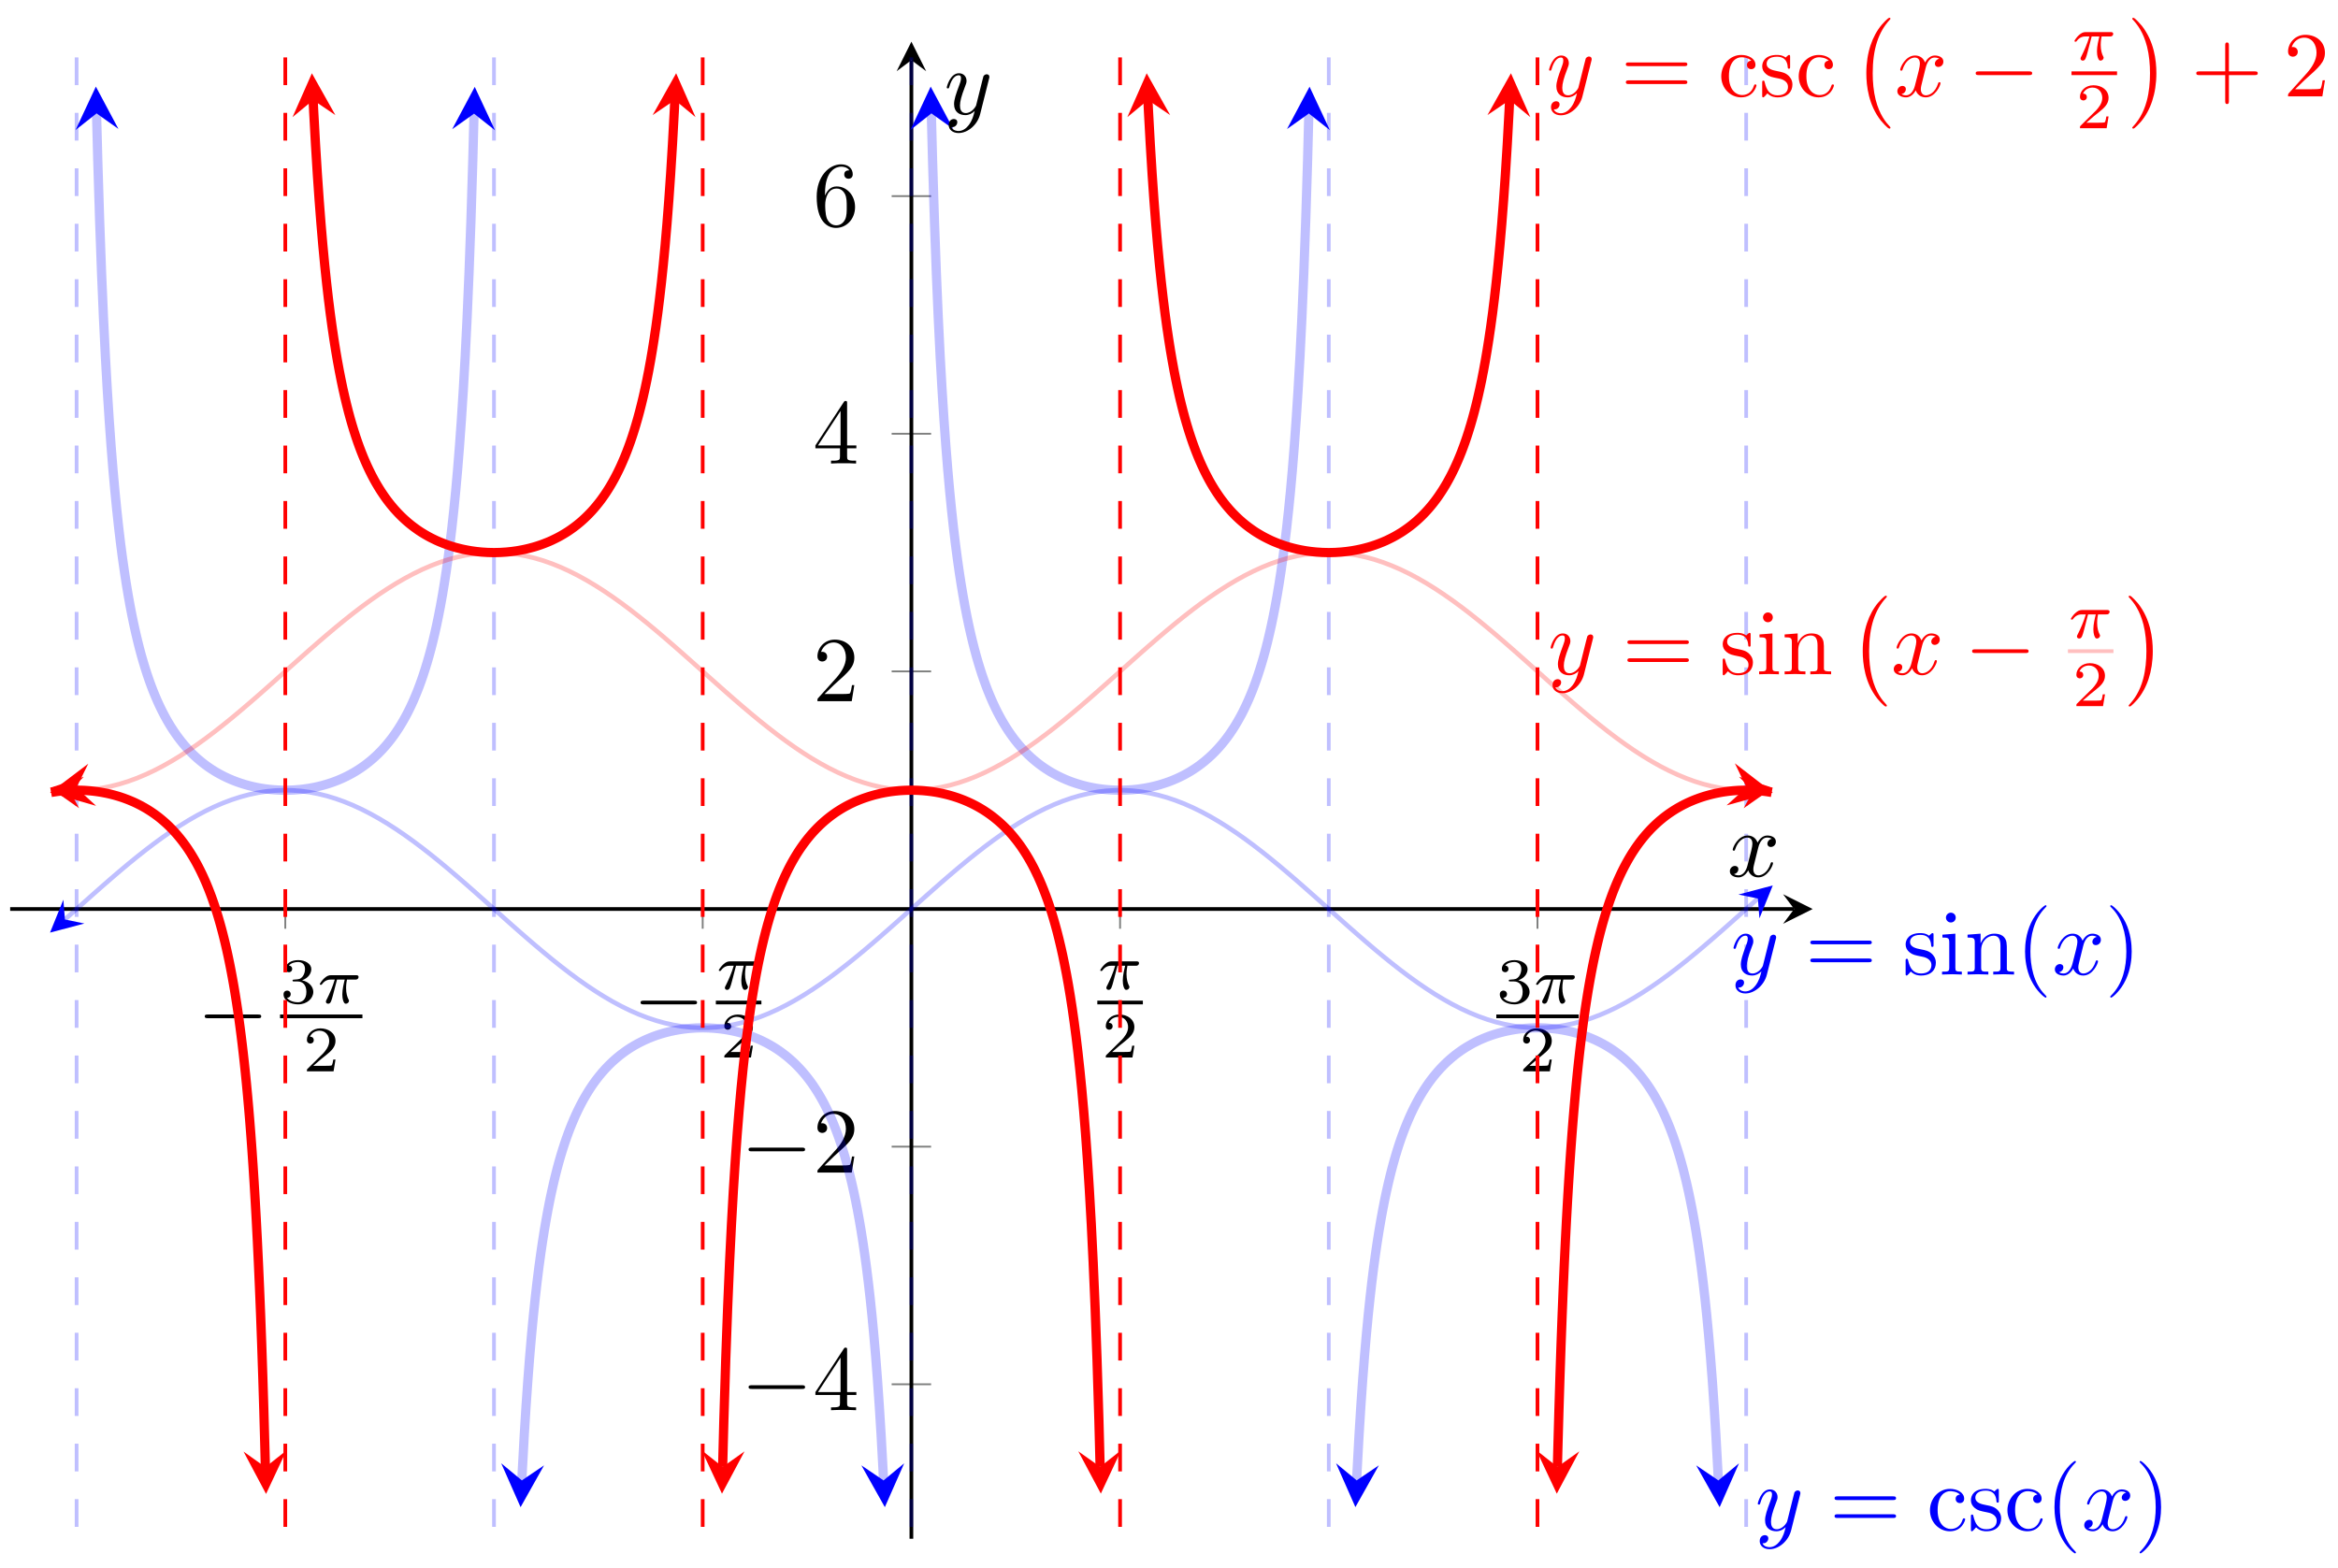 <svg xmlns="http://www.w3.org/2000/svg" xmlns:xlink="http://www.w3.org/1999/xlink" xmlns:inkscape="http://www.inkscape.org/namespaces/inkscape" version="1.1" width="252" height="169" viewBox="0 0 252 169">
<defs>
<path id="font_1_1" d="M.659 .23C.676 .23 .694 .23 .694 .25 .694 .27 .676 .27 .659 .27H.118C.101 .27 .083 .27 .083 .25 .083 .23 .101 .23 .118 .23H.659Z"/>
<path id="font_2_2" d="M.273 .334C.351 .334 .407 .28 .407 .173 .407 .049 .335 .012 .277 .012 .237 .012 .149 .023 .107 .082 .154 .084 .165 .117 .165 .138 .165 .17 .141 .193 .11 .193 .082 .193 .054 .176 .054 .135 .054 .041 .158-.02 .279-.02 .418-.02 .514 .073 .514 .173 .514 .251 .45 .329 .34 .352 .445 .39 .483 .465 .483 .526 .483 .605 .392 .664 .281 .664 .17 .664 .085 .61 .085 .53 .085 .496 .107 .477 .137 .477 .168 .477 .188 .5 .188 .528 .188 .557 .168 .578 .137 .58 .172 .624 .241 .635 .278 .635 .323 .635 .386 .613 .386 .526 .386 .484 .372 .438 .346 .407 .313 .369 .285 .367 .235 .364 .21 .362 .208 .362 .203 .361 .201 .361 .193 .359 .193 .348 .193 .334 .202 .334 .219 .334H.273Z"/>
<path id="font_3_1" d="M.311 .363H.43C.415 .303 .393 .212 .393 .133 .393 .093 .398 .066 .404 .044 .42-.006 .433-.01 .449-.01 .472-.01 .496 .011 .496 .035 .496 .043 .494 .047 .488 .057 .469 .094 .451 .151 .451 .233 .451 .252 .451 .292 .465 .363H.59C.608 .363 .616 .363 .627 .371 .641 .381 .644 .397 .644 .402 .644 .431 .618 .431 .601 .431H.224C.183 .431 .155 .422 .11 .38 .084 .357 .045 .303 .045 .294 .045 .282 .058 .282 .062 .282 .073 .282 .074 .284 .08 .293 .131 .363 .193 .363 .215 .363H.276C.245 .253 .191 .135 .161 .075 .155 .062 .145 .041 .142 .037 .141 .033 .139 .029 .139 .022 .139 .006 .151-.01 .174-.01 .214-.01 .225 .035 .249 .125L.311 .363Z"/>
<path id="font_2_1" d="M.505 .182H.471C.468 .16 .458 .101 .445 .091 .437 .085 .36 .085 .346 .085H.162C.267 .178 .302 .206 .362 .253 .436 .312 .505 .374 .505 .469 .505 .59 .399 .664 .271 .664 .147 .664 .063 .577 .063 .485 .063 .434 .106 .429 .116 .429 .14 .429 .169 .446 .169 .482 .169 .5 .162 .535 .11 .535 .141 .606 .209 .628 .256 .628 .356 .628 .408 .55 .408 .469 .408 .382 .346 .313 .314 .277L.073 .039C.063 .03 .063 .028 .063 0H.475L.505 .182Z"/>
<path id="font_4_5" d="M.294 .165V.078C.294 .042 .292 .031 .218 .031H.197V0C.238 .003 .29 .003 .332 .003 .374 .003 .427 .003 .468 0V.031H.447C.373 .031 .371 .042 .371 .078V.165H.471V.196H.371V.651C.371 .671 .371 .677 .355 .677 .346 .677 .343 .677 .335 .665L.028 .196V.165H.294M.3 .196H.056L.3 .569V.196Z"/>
<path id="font_4_4" d="M.127 .077 .233 .18C.389 .318 .449 .372 .449 .472 .449 .586 .359 .666 .237 .666 .124 .666 .05 .574 .05 .485 .05 .429 .1 .429 .103 .429 .12 .429 .155 .441 .155 .482 .155 .508 .137 .534 .102 .534 .094 .534 .092 .534 .089 .533 .112 .598 .166 .635 .224 .635 .315 .635 .358 .554 .358 .472 .358 .392 .308 .313 .253 .251L.061 .037C.05 .026 .05 .024 .05 0H.421L.449 .174H.424C.419 .144 .412 .1 .402 .085 .395 .077 .329 .077 .307 .077H.127Z"/>
<path id="font_4_6" d="M.132 .328V.352C.132 .605 .256 .641 .307 .641 .331 .641 .373 .635 .395 .601 .38 .601 .34 .601 .34 .556 .34 .525 .364 .51 .386 .51 .402 .51 .432 .519 .432 .558 .432 .618 .388 .666 .305 .666 .177 .666 .042 .537 .042 .316 .042 .049 .158-.022 .251-.022 .362-.022 .457 .072 .457 .204 .457 .331 .368 .427 .257 .427 .189 .427 .152 .376 .132 .328M.251 .006C.188 .006 .158 .066 .152 .081 .134 .128 .134 .208 .134 .226 .134 .304 .166 .404 .256 .404 .272 .404 .318 .404 .349 .342 .367 .305 .367 .254 .367 .205 .367 .157 .367 .107 .35 .071 .32 .011 .274 .006 .251 .006Z"/>
<path id="font_5_2" d="M.486 .381C.49 .395 .49 .397 .49 .404 .49 .422 .476 .431 .461 .431 .451 .431 .435 .425 .426 .41 .424 .405 .416 .374 .412 .356 .405 .33 .398 .303 .392 .276L.347 .096C.343 .081 .3 .011 .234 .011 .183 .011 .172 .055 .172 .092 .172 .138 .189 .2 .223 .288 .239 .329 .243 .34 .243 .36 .243 .405 .211 .442 .161 .442 .066 .442 .029 .297 .029 .288 .029 .278 .039 .278 .041 .278 .051 .278 .052 .28 .057 .296 .084 .39 .124 .42 .158 .42 .166 .42 .183 .42 .183 .388 .183 .363 .173 .337 .166 .318 .126 .212 .108 .155 .108 .108 .108 .019 .171-.011 .23-.011 .269-.011 .303 .006 .331 .034 .318-.018 .306-.067 .266-.12 .24-.154 .202-.183 .156-.183 .142-.183 .097-.18 .08-.141 .096-.141 .109-.141 .123-.129 .133-.12 .143-.107 .143-.088 .143-.057 .116-.053 .106-.053 .083-.053 .05-.069 .05-.118 .05-.168 .094-.205 .156-.205 .259-.205 .362-.114 .39-.001L.486 .381Z"/>
<path id="font_4_7" d="M.687 .327C.702 .327 .721 .327 .721 .347 .721 .367 .702 .367 .688 .367H.089C.075 .367 .056 .367 .056 .347 .056 .327 .075 .327 .09 .327H.687M.688 .133C.702 .133 .721 .133 .721 .153 .721 .173 .702 .173 .687 .173H.09C.075 .173 .056 .173 .056 .153 .056 .133 .075 .133 .089 .133H.688Z"/>
<path id="font_4_11" d="M.208 .194C.23 .19 .312 .174 .312 .102 .312 .051 .277 .011 .199 .011 .115 .011 .079 .068 .06 .153 .057 .166 .056 .17 .046 .17 .033 .17 .033 .163 .033 .145V.013C.033-.004 .033-.011 .044-.011 .049-.011 .05-.01 .069 .009 .071 .011 .071 .013 .089 .032 .133-.01 .178-.011 .199-.011 .314-.011 .36 .056 .36 .128 .36 .181 .33 .211 .318 .223 .285 .255 .246 .263 .204 .271 .148 .282 .081 .295 .081 .353 .081 .388 .107 .429 .193 .429 .303 .429 .308 .339 .31 .308 .311 .299 .32 .299 .322 .299 .335 .299 .335 .304 .335 .323V.424C.335 .441 .335 .448 .324 .448 .319 .448 .317 .448 .304 .436 .301 .432 .291 .423 .287 .42 .249 .448 .208 .448 .193 .448 .071 .448 .033 .381 .033 .325 .033 .29 .049 .262 .076 .24 .108 .214 .136 .208 .208 .194Z"/>
<path id="font_4_9" d="M.177 .442 .037 .431V.4C.102 .4 .111 .394 .111 .345V.076C.111 .031 .1 .031 .033 .031V0C.065 .001 .119 .003 .143 .003 .178 .003 .213 .001 .247 0V.031C.181 .031 .177 .036 .177 .075V.442M.181 .616C.181 .648 .156 .669 .128 .669 .097 .669 .075 .642 .075 .616 .075 .589 .097 .563 .128 .563 .156 .563 .181 .584 .181 .616Z"/>
<path id="font_4_10" d="M.11 .344V.076C.11 .031 .099 .031 .032 .031V0C.067 .001 .118 .003 .145 .003 .171 .003 .223 .001 .257 0V.031C.19 .031 .179 .031 .179 .076V.26C.179 .364 .25 .42 .314 .42 .377 .42 .388 .366 .388 .309V.076C.388 .031 .377 .031 .31 .031V0C.345 .001 .396 .003 .423 .003 .449 .003 .501 .001 .535 0V.031C.483 .031 .458 .031 .457 .061V.252C.457 .338 .457 .369 .426 .405 .412 .422 .379 .442 .321 .442 .248 .442 .201 .399 .173 .337V.442L.032 .431V.4C.102 .4 .11 .393 .11 .344Z"/>
<path id="font_4_1" d="M.331-.24C.331-.237 .331-.235 .314-.218 .189-.092 .157 .097 .157 .25 .157 .424 .195 .598 .318 .723 .331 .735 .331 .737 .331 .74 .331 .747 .327 .75 .321 .75 .311 .75 .221 .682 .162 .555 .111 .445 .099 .334 .099 .25 .099 .172 .11 .051 .165-.062 .225-.185 .311-.25 .321-.25 .327-.25 .331-.247 .331-.24Z"/>
<path id="font_5_1" d="M.334 .302C.34 .328 .363 .42 .433 .42 .438 .42 .462 .42 .483 .407 .455 .402 .435 .377 .435 .353 .435 .337 .446 .318 .473 .318 .495 .318 .527 .336 .527 .376 .527 .428 .468 .442 .434 .442 .376 .442 .341 .389 .329 .366 .304 .432 .25 .442 .221 .442 .117 .442 .06 .313 .06 .288 .06 .278 .07 .278 .072 .278 .08 .278 .083 .28 .085 .289 .119 .395 .185 .42 .219 .42 .238 .42 .273 .411 .273 .353 .273 .322 .256 .255 .219 .115 .203 .053 .168 .011 .124 .011 .118 .011 .095 .011 .074 .024 .099 .029 .121 .05 .121 .078 .121 .105 .099 .113 .084 .113 .054 .113 .029 .087 .029 .055 .029 .009 .079-.011 .123-.011 .189-.011 .225 .059 .228 .065 .24 .028 .276-.011 .336-.011 .439-.011 .496 .118 .496 .143 .496 .153 .487 .153 .484 .153 .475 .153 .473 .149 .471 .142 .438 .035 .37 .011 .338 .011 .299 .011 .283 .043 .283 .077 .283 .099 .289 .121 .3 .165L.334 .302Z"/>
<path id="font_4_2" d="M.289 .25C.289 .328 .278 .449 .223 .562 .163 .685 .077 .75 .067 .75 .061 .75 .057 .746 .057 .74 .057 .737 .057 .735 .076 .717 .174 .618 .231 .459 .231 .25 .231 .079 .194-.097 .07-.223 .057-.235 .057-.237 .057-.24 .057-.246 .061-.25 .067-.25 .077-.25 .167-.182 .226-.055 .277 .055 .289 .166 .289 .25Z"/>
<path id="font_4_8" d="M.117 .218C.117 .381 .199 .423 .252 .423 .261 .423 .324 .422 .359 .386 .318 .383 .312 .353 .312 .34 .312 .314 .33 .294 .358 .294 .384 .294 .404 .311 .404 .341 .404 .409 .328 .448 .251 .448 .126 .448 .034 .34 .034 .216 .034 .088 .133-.011 .249-.011 .383-.011 .415 .109 .415 .119 .415 .129 .405 .129 .402 .129 .393 .129 .391 .125 .389 .119 .36 .026 .295 .014 .258 .014 .205 .014 .117 .057 .117 .218Z"/>
<path id="font_6_1" d="M.413-1.149C.413-1.145 .411-1.143 .409-1.14 .363-1.091 .295-1.01 .253-.847 .23-.756 .221-.653 .221-.56 .221-.297 .284-.113 .404 .017 .413 .026 .413 .028 .413 .03 .413 .04 .405 .04 .401 .04 .386 .04 .332-.02 .319-.035 .217-.156 .152-.336 .152-.559 .152-.701 .177-.902 .308-1.071 .318-1.083 .383-1.159 .401-1.159 .405-1.159 .413-1.159 .413-1.149Z"/>
<path id="font_6_2" d="M.305-.56C.305-.418 .28-.217 .149-.048 .139-.036 .074 .04 .056 .04 .051 .04 .044 .038 .044 .03 .044 .026 .046 .023 .05 .02 .098-.032 .163-.113 .204-.272 .227-.363 .236-.466 .236-.559 .236-.66 .227-.762 .201-.86 .163-1 .104-1.08 .053-1.136 .044-1.145 .044-1.147 .044-1.149 .044-1.157 .051-1.159 .056-1.159 .071-1.159 .126-1.098 .138-1.084 .24-.963 .305-.783 .305-.56Z"/>
<path id="font_4_3" d="M.409 .23H.688C.702 .23 .721 .23 .721 .25 .721 .27 .702 .27 .688 .27H.409V.55C.409 .564 .409 .583 .389 .583 .369 .583 .369 .564 .369 .55V.27H.089C.075 .27 .056 .27 .056 .25 .056 .23 .075 .23 .089 .23H.369V-.05C.369-.064 .369-.083 .389-.083 .409-.083 .409-.064 .409-.05V.23Z"/>
</defs>
<path transform="matrix(1,0,0,-1,1.096,165.887)" stroke-width=".199" stroke-linecap="butt" stroke-miterlimit="10" stroke-linejoin="miter" fill="none" stroke="#7f807f" d="M29.654 65.763V70.015M74.643 65.763V70.015M119.631 65.763V70.015M164.62 65.763V70.015"/>
<path transform="matrix(1,0,0,-1,1.096,165.887)" stroke-width=".199" stroke-linecap="butt" stroke-miterlimit="10" stroke-linejoin="miter" fill="none" stroke="#7f807f" d="M95.011 16.652H99.263M95.011 42.27H99.263M95.011 93.507H99.263M95.011 119.125H99.263M95.011 144.744H99.263"/>
<path transform="matrix(1,0,0,-1,1.096,165.887)" stroke-width=".399" stroke-linecap="butt" stroke-miterlimit="10" stroke-linejoin="miter" fill="none" stroke="#000000" d="M0 67.889H192.281"/>
<path transform="matrix(1,0,0,-1,193.384,97.998)" d="M1.993 0-1.196 1.594 0 0-1.196-1.594"/>
<path transform="matrix(1,0,0,-1,1.096,165.887)" stroke-width=".399" stroke-linecap="butt" stroke-miterlimit="10" stroke-linejoin="miter" fill="none" stroke="#000000" d="M97.137 0V159.403"/>
<path transform="matrix(0,-1,-1,-0,98.236,6.484)" d="M1.993 0-1.196 1.594 0 0-1.196-1.594"/>
<use data-text="&#x2212;" xlink:href="#font_1_1" transform="matrix(9.963,0,0,-9.963,21.241,112.061)"/>
<use data-text="3" xlink:href="#font_2_2" transform="matrix(6.974,0,0,-6.974,30.185,108.138)"/>
<use data-text="&#x03c0;" xlink:href="#font_3_1" transform="matrix(6.974,0,0,-6.974,34.157,108.138)"/>
<path transform="matrix(1,0,0,-1,-62.056,-35.929)" stroke-width=".399" stroke-linecap="butt" stroke-miterlimit="10" stroke-linejoin="miter" fill="none" stroke="#000000" d="M92.239-145.499H101.12"/>
<use data-text="2" xlink:href="#font_2_1" transform="matrix(6.974,0,0,-6.974,32.64,115.496)"/>
<use data-text="&#x2212;" xlink:href="#font_1_1" transform="matrix(9.963,0,0,-9.963,68.217,110.569)"/>
<use data-text="&#x03c0;" xlink:href="#font_3_1" transform="matrix(6.974,0,0,-6.974,77.161,106.646)"/>
<path transform="matrix(1,0,0,-1,-15.081,-37.421)" stroke-width=".399" stroke-linecap="butt" stroke-miterlimit="10" stroke-linejoin="miter" fill="none" stroke="#000000" d="M92.239-145.499H97.148"/>
<use data-text="2" xlink:href="#font_2_1" transform="matrix(6.974,0,0,-6.974,77.63,114.004)"/>
<use data-text="&#x03c0;" xlink:href="#font_3_1" transform="matrix(6.974,0,0,-6.974,118.277,106.646)"/>
<path transform="matrix(1,0,0,-1,33.783,-37.421)" stroke-width=".399" stroke-linecap="butt" stroke-miterlimit="10" stroke-linejoin="miter" fill="none" stroke="#000000" d="M84.491-145.499H89.4"/>
<use data-text="2" xlink:href="#font_2_1" transform="matrix(6.974,0,0,-6.974,118.746,114.004)"/>
<use data-text="3" xlink:href="#font_2_2" transform="matrix(6.974,0,0,-6.974,161.281,108.138)"/>
<use data-text="&#x03c0;" xlink:href="#font_3_1" transform="matrix(6.974,0,0,-6.974,165.252,108.138)"/>
<path transform="matrix(1,0,0,-1,76.788,-35.929)" stroke-width=".399" stroke-linecap="butt" stroke-miterlimit="10" stroke-linejoin="miter" fill="none" stroke="#000000" d="M84.491-145.499H93.371"/>
<use data-text="2" xlink:href="#font_2_1" transform="matrix(6.974,0,0,-6.974,163.735,115.496)"/>
<use data-text="&#x2212;" xlink:href="#font_1_1" transform="matrix(9.963,0,0,-9.963,79.86,152.03)"/>
<use data-text="4" xlink:href="#font_4_5" transform="matrix(9.963,0,0,-9.963,87.609,152.03)"/>
<use data-text="&#x2212;" xlink:href="#font_1_1" transform="matrix(9.963,0,0,-9.963,79.86,126.412)"/>
<use data-text="2" xlink:href="#font_4_4" transform="matrix(9.963,0,0,-9.963,87.609,126.412)"/>
<use data-text="2" xlink:href="#font_4_4" transform="matrix(9.963,0,0,-9.963,87.609,75.59)"/>
<use data-text="4" xlink:href="#font_4_5" transform="matrix(9.963,0,0,-9.963,87.609,49.972)"/>
<use data-text="6" xlink:href="#font_4_6" transform="matrix(9.963,0,0,-9.963,87.609,24.353)"/>
<path transform="matrix(1,0,0,-1,1.096,165.887)" stroke-width=".498" stroke-linecap="butt" stroke-miterlimit="10" stroke-linejoin="miter" fill="none" stroke="#0000ff" stroke-opacity=".25" d="M5.903 66.761 5.229 66.167 6.162 66.997 7.095 67.831 8.028 68.665 8.961 69.495 9.894 70.319 10.828 71.133 11.761 71.933 12.694 72.716 13.627 73.478 14.56 74.216 15.493 74.928 16.426 75.61 17.359 76.259 18.292 76.872 19.225 77.448 20.158 77.983 21.091 78.475 22.024 78.922 22.957 79.322 23.89 79.674 24.823 79.975 25.757 80.226 26.69 80.424 27.623 80.569 28.556 80.66 29.489 80.697 30.422 80.679 31.355 80.607 32.288 80.481 33.221 80.302 34.154 80.071 35.087 79.786 36.02 79.452 36.953 79.069 37.886 78.639 38.819 78.162 39.752 77.642 40.686 77.081 41.619 76.481 42.552 75.844 43.485 75.174 44.418 74.472 45.351 73.743 46.284 72.989 47.217 72.213 48.15 71.419 49.083 70.61 50.016 69.789 50.949 68.96 51.882 68.127 52.815 67.293 53.748 66.461 54.682 65.635 55.615 64.819 56.548 64.016 57.481 63.229 58.414 62.462 59.347 61.718 60.28 61 61.213 60.312 62.146 59.655 63.079 59.034 64.012 58.45 64.945 57.906 65.878 57.405 66.811 56.948 67.744 56.538 68.677 56.175 69.611 55.863 70.544 55.601 71.477 55.392 72.41 55.235 73.343 55.133 74.276 55.084 75.209 55.09 76.142 55.15 77.075 55.264 78.008 55.432 78.941 55.653 79.874 55.925 80.807 56.249 81.74 56.621 82.673 57.042 83.606 57.508 84.54 58.019 85.473 58.572 86.406 59.163 87.339 59.793 88.272 60.456 89.205 61.151 90.138 61.875 91.071 62.624 92.004 63.395 92.937 64.186 93.87 64.992 94.803 65.811 95.736 66.638 96.669 67.471 97.602 68.305 98.536 69.137 99.469 69.965 100.402 70.784 101.335 71.59 102.268 72.38 103.201 73.152 104.134 73.901 105.067 74.625 106 75.32 106.933 75.983 107.866 76.612 108.799 77.204 109.732 77.757 110.665 78.268 111.598 78.735 112.532 79.155 113.465 79.528 114.398 79.852 115.331 80.124 116.264 80.345 117.197 80.513 118.13 80.627 119.063 80.687 119.996 80.693 120.929 80.645 121.862 80.542 122.795 80.386 123.728 80.176 124.661 79.915 125.594 79.603 126.528 79.24 127.46 78.83 128.394 78.374 129.327 77.872 130.26 77.328 131.193 76.745 132.126 76.123 133.059 75.467 133.992 74.779 134.925 74.061 135.858 73.317 136.791 72.55 137.724 71.763 138.657 70.96 139.59 70.144 140.523 69.318 141.456 68.487 142.39 67.653 143.323 66.819 144.256 65.99 145.189 65.17 146.122 64.36 147.055 63.566 147.988 62.79 148.921 62.036 149.854 61.306 150.787 60.605 151.72 59.935 152.653 59.298 153.586 58.697 154.519 58.136 155.452 57.616 156.386 57.14 157.319 56.709 158.252 56.326 159.185 55.992 160.118 55.707 161.051 55.476 161.984 55.296 162.917 55.17 163.85 55.098 164.783 55.081 165.716 55.118 166.649 55.208 167.582 55.353 168.515 55.551 169.448 55.802 170.381 56.103 171.314 56.455 172.248 56.855 173.181 57.302 174.114 57.793 175.047 58.328 175.98 58.904 176.913 59.517 177.846 60.166 178.779 60.847 179.712 61.559 180.645 62.297 181.578 63.06 182.511 63.843 183.444 64.642 184.377 65.456 185.31 66.28 186.244 67.111 187.177 67.945 188.11 68.779 189.043 69.609 188.369 69.015"/>
<path transform="matrix(-.75,.661,.661,.75,6.999,99.126)" d="M2.142 0-1.285 1.714 0 0-1.285-1.714" fill="#0000ff"/>
<path transform="matrix(.75,-.661,-.661,-.75,189.471,96.872)" d="M2.142 0-1.285 1.714 0 0-1.285-1.714" fill="#0000ff"/>
<use data-text="y" xlink:href="#font_5_2" transform="matrix(9.963,0,0,-9.963,186.558,105.059)" fill="#0000ff"/>
<use data-text="=" xlink:href="#font_4_7" transform="matrix(9.963,0,0,-9.963,194.567,105.059)" fill="#0000ff"/>
<use data-text="s" xlink:href="#font_4_11" transform="matrix(9.963,0,0,-9.963,205.068,105.059)" fill="#0000ff"/>
<use data-text="i" xlink:href="#font_4_9" transform="matrix(9.963,0,0,-9.963,208.994,105.059)" fill="#0000ff"/>
<use data-text="n" xlink:href="#font_4_10" transform="matrix(9.963,0,0,-9.963,211.753,105.059)" fill="#0000ff"/>
<use data-text="(" xlink:href="#font_4_1" transform="matrix(9.963,0,0,-9.963,217.283,105.059)" fill="#0000ff"/>
<use data-text="x" xlink:href="#font_5_1" transform="matrix(9.963,0,0,-9.963,221.191,105.059)" fill="#0000ff"/>
<use data-text=")" xlink:href="#font_4_2" transform="matrix(9.963,0,0,-9.963,226.885,105.059)" fill="#0000ff"/>
<path transform="matrix(1,0,0,-1,1.096,165.887)" stroke-width=".996" stroke-linecap="butt" stroke-miterlimit="10" stroke-linejoin="miter" fill="none" stroke="#0000ff" stroke-opacity=".25" d="M9.311 153.662 9.442 148.626 9.647 142.033 9.852 136.434 10.057 131.644 10.263 127.482 10.468 123.848 10.673 120.637 10.878 117.788 11.083 115.239 11.289 112.946 11.494 110.872 11.699 108.991 11.904 107.272 12.109 105.703 12.315 104.259 12.52 102.929 12.725 101.699 12.93 100.557 13.135 99.498 13.341 98.512 13.546 97.589 13.751 96.73 13.956 95.92 14.161 95.162 14.367 94.451 14.572 93.779 14.777 93.147 14.982 92.549 15.187 91.983 15.393 91.446 15.598 90.94 15.803 90.458 16.008 90 16.213 89.567 16.419 89.152 16.624 88.759 16.829 88.382 17.034 88.025 17.239 87.683 17.445 87.356 17.65 87.044 17.855 86.746 18.06 86.461 18.265 86.187 18.471 85.925 18.676 85.673 18.881 85.432 19.086 85.204 19.291 84.983 19.497 84.77 19.702 84.566 19.907 84.372 20.112 84.183 20.317 84.004 20.523 83.832 20.728 83.666 20.933 83.506 21.138 83.354 21.343 83.206 21.549 83.065 21.754 82.931 21.959 82.8 22.164 82.674 22.369 82.555 22.575 82.44 22.78 82.331 22.985 82.225 23.19 82.124 23.395 82.027 23.601 81.934 23.806 81.846 24.011 81.761 24.216 81.682 24.421 81.603 24.627 81.53 24.832 81.461 25.037 81.395 25.242 81.332 25.447 81.273 25.653 81.214 25.858 81.162 26.063 81.113 26.268 81.065 26.473 81.021 26.679 80.98 26.884 80.941 27.089 80.905 27.294 80.875 27.499 80.845 27.705 80.818 27.91 80.794 28.115 80.773 28.32 80.756 28.525 80.738 28.731 80.726 28.936 80.715 29.141 80.707 29.346 80.7 29.551 80.698H29.757L29.962 80.7 30.167 80.707 30.372 80.715 30.577 80.723 30.783 80.738 30.988 80.756 31.193 80.773 31.398 80.794 31.603 80.818 31.809 80.845 32.014 80.875 32.219 80.905 32.424 80.941 32.629 80.98 32.835 81.021 33.04 81.064 33.245 81.112 33.45 81.162 33.655 81.214 33.861 81.273 34.066 81.332 34.271 81.395 34.476 81.461 34.681 81.529 34.887 81.603 35.092 81.68 35.297 81.761 35.502 81.846 35.707 81.934 35.913 82.027 36.118 82.124 36.323 82.225 36.528 82.331 36.733 82.44 36.939 82.555 37.144 82.674 37.349 82.8 37.554 82.929 37.759 83.065 37.965 83.206 38.17 83.353 38.375 83.506 38.58 83.666 38.785 83.832 38.991 84.004 39.196 84.183 39.401 84.372 39.606 84.566 39.811 84.77 40.017 84.981 40.222 85.204 40.427 85.432 40.632 85.673 40.837 85.924 41.043 86.185 41.248 86.458 41.453 86.744 41.658 87.044 41.864 87.356 42.069 87.683 42.274 88.025 42.479 88.382 42.684 88.757 42.889 89.151 43.095 89.564 43.3 90 43.505 90.458 43.71 90.939 43.916 91.445 44.121 91.983 44.326 92.546 44.531 93.145 44.736 93.779 44.941 94.449 45.147 95.159 45.352 95.919 45.557 96.727 45.762 97.588 45.968 98.508 46.173 99.495 46.378 100.552 46.583 101.695 46.788 102.926 46.993 104.254 47.199 105.699 47.404 107.267 47.609 108.984 47.814 110.865 48.02 112.939 48.225 115.229 48.43 117.78 48.635 120.629 48.84 123.839 49.046 127.474 49.251 131.627 49.456 136.422 49.661 142.015 49.866 148.612 49.997 153.632"/>
<path transform="matrix(-.026,-1,-1,.026,10.408,12.225)" d="M2.889 0-1.734 2.311 0 0-1.734-2.311" fill="#0000ff"/>
<path transform="matrix(.026,-1,-1,-.026,51.095,12.255)" d="M2.889 0-1.734 2.311 0 0-1.734-2.311" fill="#0000ff"/>
<path transform="matrix(1,0,0,-1,1.096,165.887)" stroke-width=".996" stroke-linecap="butt" stroke-miterlimit="10" stroke-linejoin="miter" fill="none" stroke="#0000ff" stroke-opacity=".25" d="M55.151 6.29 55.21 7.51 55.407 11.104 55.604 14.287 55.802 17.123 55.999 19.668 56.196 21.957 56.394 24.039 56.591 25.926 56.788 27.651 56.985 29.232 57.183 30.688 57.38 32.031 57.577 33.274 57.775 34.427 57.972 35.502 58.169 36.505 58.367 37.439 58.564 38.315 58.761 39.136 58.958 39.91 59.156 40.637 59.353 41.321 59.55 41.965 59.748 42.578 59.945 43.157 60.142 43.704 60.339 44.224 60.537 44.716 60.734 45.187 60.931 45.633 61.129 46.058 61.326 46.463 61.523 46.85 61.72 47.22 61.918 47.571 62.115 47.909 62.312 48.23 62.51 48.539 62.707 48.834 62.904 49.117 63.101 49.39 63.299 49.648 63.496 49.899 63.693 50.138 63.891 50.368 64.088 50.589 64.285 50.801 64.482 51.006 64.68 51.201 64.877 51.389 65.074 51.57 65.272 51.744 65.469 51.91 65.666 52.073 65.863 52.227 66.061 52.375 66.258 52.518 66.455 52.657 66.653 52.79 66.85 52.917 67.047 53.038 67.245 53.156 67.442 53.268 67.639 53.378 67.836 53.482 68.034 53.581 68.231 53.677 68.428 53.772 68.626 53.859 68.823 53.943 69.02 54.023 69.217 54.101 69.415 54.175 69.612 54.247 69.809 54.312 70.007 54.378 70.204 54.438 70.401 54.497 70.598 54.55 70.796 54.602 70.993 54.65 71.19 54.698 71.388 54.74 71.585 54.781 71.782 54.818 71.979 54.854 72.177 54.887 72.374 54.917 72.571 54.944 72.769 54.969 72.966 54.99 73.163 55.01 73.36 55.028 73.558 55.041 73.755 55.054 73.952 55.065 74.15 55.071 74.347 55.077 74.544 55.08H74.741L74.939 55.077 75.136 55.071 75.333 55.065 75.531 55.054 75.728 55.041 75.925 55.028 76.123 55.01 76.32 54.99 76.517 54.969 76.714 54.944 76.912 54.917 77.109 54.887 77.306 54.854 77.504 54.818 77.701 54.781 77.898 54.74 78.095 54.698 78.293 54.65 78.49 54.602 78.687 54.549 78.885 54.497 79.082 54.438 79.279 54.378 79.476 54.312 79.674 54.247 79.871 54.175 80.068 54.101 80.266 54.023 80.463 53.943 80.66 53.859 80.857 53.772 81.055 53.677 81.252 53.581 81.449 53.482 81.647 53.378 81.844 53.268 82.041 53.156 82.238 53.038 82.436 52.917 82.633 52.79 82.83 52.657 83.028 52.518 83.225 52.375 83.422 52.227 83.619 52.073 83.817 51.91 84.014 51.744 84.211 51.57 84.409 51.389 84.606 51.201 84.803 51.004 85.001 50.801 85.198 50.589 85.395 50.368 85.592 50.138 85.79 49.899 85.987 49.648 86.184 49.39 86.382 49.119 86.579 48.834 86.776 48.539 86.973 48.23 87.171 47.909 87.368 47.571 87.565 47.22 87.763 46.85 87.96 46.463 88.157 46.058 88.354 45.633 88.552 45.187 88.749 44.716 88.946 44.224 89.144 43.704 89.341 43.157 89.538 42.578 89.735 41.965 89.933 41.321 90.13 40.635 90.327 39.908 90.525 39.136 90.722 38.312 90.919 37.437 91.116 36.505 91.314 35.502 91.511 34.427 91.708 33.272 91.906 32.031 92.103 30.688 92.3 29.231 92.497 27.647 92.695 25.926 92.892 24.036 93.089 21.957 93.287 19.667 93.484 17.123 93.681 14.284 93.879 11.104 94.076 7.506 94.134 6.29"/>
<path transform="matrix(-.048,.999,.999,.048,56.249,159.597)" d="M2.889 0-1.734 2.311 0 0-1.734-2.311" fill="#0000ff"/>
<path transform="matrix(.048,.999,.999,-.048,95.234,159.597)" d="M2.889 0-1.734 2.311 0 0-1.734-2.311" fill="#0000ff"/>
<path transform="matrix(1,0,0,-1,1.096,165.887)" stroke-width=".996" stroke-linecap="butt" stroke-miterlimit="10" stroke-linejoin="miter" fill="none" stroke="#0000ff" stroke-opacity=".25" d="M99.288 153.662 99.419 148.638 99.624 142.024 99.829 136.438 100.034 131.637 100.239 127.482 100.445 123.848 100.65 120.637 100.855 117.786 101.06 115.239 101.265 112.946 101.471 110.872 101.676 108.988 101.881 107.272 102.086 105.701 102.291 104.259 102.497 102.927 102.702 101.699 102.907 100.557 103.112 99.498 103.317 98.512 103.523 97.589 103.728 96.73 103.933 95.92 104.138 95.162 104.343 94.451 104.549 93.78 104.754 93.147 104.959 92.549 105.164 91.983 105.369 91.446 105.575 90.94 105.78 90.46 105.985 90 106.19 89.567 106.395 89.152 106.601 88.759 106.806 88.382 107.011 88.025 107.216 87.683 107.422 87.356 107.627 87.044 107.832 86.746 108.037 86.461 108.242 86.187 108.448 85.925 108.653 85.673 108.858 85.432 109.063 85.204 109.268 84.983 109.474 84.77 109.679 84.566 109.884 84.372 110.089 84.183 110.294 84.004 110.5 83.832 110.705 83.666 110.91 83.506 111.115 83.353 111.32 83.206 111.526 83.065 111.731 82.931 111.936 82.8 112.141 82.674 112.346 82.555 112.552 82.44 112.757 82.331 112.962 82.225 113.167 82.124 113.372 82.027 113.578 81.934 113.783 81.846 113.988 81.761 114.193 81.68 114.398 81.603 114.604 81.53 114.809 81.461 115.014 81.395 115.219 81.332 115.424 81.273 115.63 81.214 115.835 81.162 116.04 81.112 116.245 81.065 116.45 81.021 116.656 80.98 116.861 80.941 117.066 80.905 117.271 80.875 117.476 80.845 117.682 80.818 117.887 80.794 118.092 80.773 118.297 80.756 118.502 80.738 118.708 80.726 118.913 80.715 119.118 80.707 119.323 80.7 119.528 80.698H119.734L119.939 80.7 120.144 80.707 120.349 80.715 120.554 80.726 120.76 80.738 120.965 80.753 121.17 80.773 121.375 80.794 121.58 80.818 121.786 80.845 121.991 80.875 122.196 80.905 122.401 80.941 122.606 80.98 122.812 81.021 123.017 81.064 123.222 81.112 123.427 81.162 123.632 81.214 123.838 81.272 124.043 81.332 124.248 81.395 124.453 81.461 124.658 81.53 124.864 81.603 125.069 81.68 125.274 81.761 125.479 81.846 125.684 81.934 125.89 82.027 126.095 82.124 126.3 82.225 126.505 82.331 126.711 82.44 126.916 82.555 127.121 82.674 127.326 82.8 127.531 82.931 127.737 83.065 127.942 83.206 128.147 83.353 128.352 83.506 128.557 83.666 128.763 83.832 128.968 84.004 129.173 84.183 129.378 84.372 129.583 84.566 129.789 84.77 129.994 84.983 130.199 85.204 130.404 85.432 130.609 85.673 130.815 85.925 131.02 86.185 131.225 86.458 131.43 86.744 131.635 87.044 131.841 87.356 132.046 87.683 132.251 88.025 132.456 88.382 132.661 88.757 132.867 89.151 133.072 89.567 133.277 90 133.482 90.458 133.687 90.939 133.893 91.446 134.098 91.983 134.303 92.546 134.508 93.145 134.713 93.779 134.919 94.449 135.124 95.162 135.329 95.919 135.534 96.727 135.739 97.589 135.945 98.51 136.15 99.495 136.355 100.555 136.56 101.696 136.765 102.926 136.971 104.257 137.176 105.699 137.381 107.268 137.586 108.987 137.791 110.869 137.997 112.941 138.202 115.235 138.407 117.782 138.612 120.636 138.817 123.84 139.023 127.481 139.228 131.634 139.433 136.425 139.638 142.021 139.843 148.622 139.974 153.65"/>
<path transform="matrix(-.026,-1,-1,.026,100.388,12.225)" d="M2.889 0-1.734 2.311 0 0-1.734-2.311" fill="#0000ff"/>
<path transform="matrix(.026,-1,-1,-.026,141.075,12.237)" d="M2.889 0-1.734 2.311 0 0-1.734-2.311" fill="#0000ff"/>
<path transform="matrix(1,0,0,-1,1.096,165.887)" stroke-width=".996" stroke-linecap="butt" stroke-miterlimit="10" stroke-linejoin="miter" fill="none" stroke="#0000ff" stroke-opacity=".25" d="M145.128 6.294 145.187 7.506 145.384 11.104 145.581 14.287 145.779 17.126 145.976 19.667 146.173 21.957 146.37 24.036 146.568 25.926 146.765 27.651 146.962 29.232 147.16 30.688 147.357 32.033 147.554 33.274 147.752 34.429 147.949 35.502 148.146 36.505 148.343 37.439 148.541 38.315 148.738 39.136 148.935 39.91 149.133 40.637 149.33 41.321 149.527 41.965 149.724 42.578 149.922 43.157 150.119 43.704 150.316 44.224 150.514 44.717 150.711 45.187 150.908 45.633 151.105 46.058 151.303 46.463 151.5 46.85 151.697 47.22 151.895 47.571 152.092 47.909 152.289 48.23 152.486 48.539 152.684 48.834 152.881 49.119 153.078 49.39 153.276 49.648 153.473 49.899 153.67 50.138 153.867 50.368 154.065 50.589 154.262 50.801 154.459 51.004 154.657 51.201 154.854 51.389 155.051 51.57 155.248 51.744 155.446 51.91 155.643 52.073 155.84 52.227 156.038 52.375 156.235 52.518 156.432 52.657 156.63 52.79 156.827 52.917 157.024 53.038 157.221 53.156 157.419 53.268 157.616 53.378 157.813 53.482 158.011 53.581 158.208 53.677 158.405 53.772 158.602 53.859 158.8 53.943 158.997 54.023 159.194 54.101 159.392 54.175 159.589 54.247 159.786 54.312 159.983 54.378 160.181 54.438 160.378 54.497 160.575 54.549 160.773 54.602 160.97 54.65 161.167 54.698 161.364 54.74 161.562 54.781 161.759 54.818 161.956 54.854 162.154 54.887 162.351 54.917 162.548 54.944 162.745 54.969 162.943 54.99 163.14 55.01 163.337 55.028 163.535 55.041 163.732 55.054 163.929 55.065 164.126 55.071 164.324 55.077 164.521 55.08H164.718L164.916 55.077 165.113 55.071 165.31 55.065 165.507 55.054 165.705 55.041 165.902 55.028 166.099 55.01 166.297 54.99 166.494 54.969 166.691 54.944 166.889 54.917 167.086 54.887 167.283 54.854 167.48 54.818 167.678 54.781 167.875 54.74 168.072 54.698 168.27 54.65 168.467 54.602 168.664 54.549 168.861 54.497 169.059 54.438 169.256 54.378 169.453 54.312 169.651 54.247 169.848 54.175 170.045 54.101 170.242 54.023 170.44 53.943 170.637 53.859 170.834 53.772 171.032 53.677 171.229 53.581 171.426 53.482 171.623 53.378 171.821 53.268 172.018 53.156 172.215 53.038 172.413 52.917 172.61 52.79 172.807 52.657 173.004 52.518 173.202 52.375 173.399 52.227 173.596 52.073 173.794 51.91 173.991 51.744 174.188 51.569 174.385 51.389 174.583 51.198 174.78 51.004 174.977 50.801 175.175 50.589 175.372 50.368 175.569 50.138 175.767 49.899 175.964 49.648 176.161 49.39 176.358 49.117 176.556 48.834 176.753 48.539 176.95 48.23 177.148 47.909 177.345 47.571 177.542 47.217 177.739 46.85 177.937 46.463 178.134 46.058 178.331 45.633 178.529 45.187 178.726 44.716 178.923 44.224 179.12 43.704 179.318 43.157 179.515 42.578 179.712 41.965 179.91 41.321 180.107 40.635 180.304 39.91 180.501 39.136 180.699 38.315 180.896 37.437 181.093 36.505 181.291 35.502 181.488 34.427 181.685 33.272 181.882 32.031 182.08 30.686 182.277 29.232 182.474 27.647 182.672 25.926 182.869 24.033 183.066 21.957 183.263 19.667 183.461 17.119 183.658 14.284 183.855 11.1 184.053 7.506 184.111 6.29"/>
<path transform="matrix(-.048,.999,.999,.048,146.229,159.593)" d="M2.889 0-1.734 2.311 0 0-1.734-2.311" fill="#0000ff"/>
<path transform="matrix(.048,.999,.999,-.048,185.213,159.597)" d="M2.889 0-1.734 2.311 0 0-1.734-2.311" fill="#0000ff"/>
<use data-text="y" xlink:href="#font_5_2" transform="matrix(9.963,0,0,-9.963,189.171,164.973)" fill="#0000ff"/>
<use data-text="=" xlink:href="#font_4_7" transform="matrix(9.963,0,0,-9.963,197.18,164.973)" fill="#0000ff"/>
<use data-text="c" xlink:href="#font_4_8" transform="matrix(9.963,0,0,-9.963,207.681,164.973)" fill="#0000ff"/>
<use data-text="s" xlink:href="#font_4_11" transform="matrix(9.963,0,0,-9.963,212.105,164.973)" fill="#0000ff"/>
<use data-text="c" xlink:href="#font_4_8" transform="matrix(9.963,0,0,-9.963,216.03,164.973)" fill="#0000ff"/>
<use data-text="(" xlink:href="#font_4_1" transform="matrix(9.963,0,0,-9.963,220.454,164.973)" fill="#0000ff"/>
<use data-text="x" xlink:href="#font_5_1" transform="matrix(9.963,0,0,-9.963,224.357,164.973)" fill="#0000ff"/>
<use data-text=")" xlink:href="#font_4_2" transform="matrix(9.963,0,0,-9.963,230.051,164.973)" fill="#0000ff"/>
<path transform="matrix(1,0,0,-1,1.096,165.887)" stroke-width=".399" stroke-linecap="butt" stroke-dasharray="2.989,2.989" stroke-miterlimit="10" stroke-linejoin="miter" fill="none" stroke="#0000ff" stroke-opacity=".25" d="M7.16 1.281V160.115"/>
<path transform="matrix(1,0,0,-1,1.096,165.887)" stroke-width=".399" stroke-linecap="butt" stroke-dasharray="2.989,2.989" stroke-miterlimit="10" stroke-linejoin="miter" fill="none" stroke="#0000ff" stroke-opacity=".25" d="M52.149 1.281V160.115"/>
<path transform="matrix(1,0,0,-1,1.096,165.887)" stroke-width=".399" stroke-linecap="butt" stroke-dasharray="2.989,2.989" stroke-miterlimit="10" stroke-linejoin="miter" fill="none" stroke="#0000ff" stroke-opacity=".25" d="M97.137 1.281V160.115"/>
<path transform="matrix(1,0,0,-1,1.096,165.887)" stroke-width=".399" stroke-linecap="butt" stroke-dasharray="2.989,2.989" stroke-miterlimit="10" stroke-linejoin="miter" fill="none" stroke="#0000ff" stroke-opacity=".25" d="M142.125 1.281V160.115"/>
<path transform="matrix(1,0,0,-1,1.096,165.887)" stroke-width=".399" stroke-linecap="butt" stroke-dasharray="2.989,2.989" stroke-miterlimit="10" stroke-linejoin="miter" fill="none" stroke="#0000ff" stroke-opacity=".25" d="M187.114 1.281V160.115"/>
<path transform="matrix(1,0,0,-1,1.096,165.887)" stroke-width=".498" stroke-linecap="butt" stroke-miterlimit="10" stroke-linejoin="miter" fill="none" stroke="#ff0000" stroke-opacity=".25" d="M6.415 80.638 5.229 80.815 6.162 80.729 7.095 80.698 8.028 80.722 8.961 80.799 9.894 80.931 10.828 81.116 11.761 81.354 12.694 81.643 13.627 81.982 14.56 82.371 15.493 82.806 16.426 83.287 17.359 83.812 18.292 84.378 19.225 84.982 20.158 85.622 21.091 86.296 22.024 87.001 22.957 87.733 23.89 88.49 24.823 89.268 25.757 90.064 26.69 90.874 27.623 91.696 28.556 92.525 29.489 93.359 30.422 94.193 31.355 95.024 32.288 95.849 33.221 96.664 34.154 97.466 35.087 98.251 36.02 99.015 36.953 99.757 37.886 100.472 38.819 101.156 39.752 101.809 40.686 102.426 41.619 103.006 42.552 103.545 43.485 104.042 44.418 104.494 45.351 104.9 46.284 105.257 47.217 105.564 48.15 105.82 49.083 106.023 50.016 106.174 50.949 106.271 51.882 106.314 52.815 106.302 53.748 106.236 54.682 106.116 55.615 105.943 56.548 105.716 57.481 105.438 58.414 105.109 59.347 104.731 60.28 104.305 61.213 103.834 62.146 103.319 63.079 102.762 64.012 102.166 64.945 101.533 65.878 100.866 66.811 100.168 67.744 99.441 68.677 98.69 69.611 97.916 70.544 97.123 71.477 96.315 72.41 95.496 73.343 94.668 74.276 93.835 75.209 93.001 76.142 92.169 77.075 91.342 78.008 90.525 78.941 89.72 79.874 88.931 80.807 88.162 81.74 87.416 82.673 86.695 83.606 86.003 84.54 85.343 85.473 84.718 86.406 84.129 87.339 83.582 88.272 83.075 89.205 82.614 90.138 82.198 91.071 81.83 92.004 81.513 92.937 81.245 93.87 81.03 94.803 80.868 95.736 80.76 96.669 80.705H97.602L98.536 80.76 99.469 80.868 100.402 81.03 101.335 81.245 102.268 81.512 103.201 81.83 104.134 82.197 105.067 82.613 106 83.075 106.933 83.58 107.866 84.128 108.799 84.717 109.732 85.342 110.665 86.002 111.598 86.693 112.532 87.414 113.465 88.16 114.398 88.93 115.331 89.718 116.264 90.523 117.197 91.341 118.13 92.167 119.063 92.999 119.996 93.833 120.929 94.666 121.862 95.494 122.795 96.314 123.728 97.122 124.661 97.914 125.594 98.688 126.528 99.44 127.46 100.166 128.394 100.865 129.327 101.531 130.26 102.164 131.193 102.761 132.126 103.318 133.059 103.833 133.992 104.304 134.925 104.73 135.858 105.109 136.791 105.437 137.724 105.716 138.657 105.942 139.59 106.116 140.523 106.236 141.456 106.302 142.39 106.314 143.323 106.271 144.256 106.174 145.189 106.024 146.122 105.82 147.055 105.564 147.988 105.257 148.921 104.9 149.854 104.495 150.787 104.043 151.72 103.547 152.653 103.007 153.586 102.428 154.519 101.81 155.452 101.158 156.386 100.473 157.319 99.758 158.252 99.017 159.185 98.252 160.118 97.468 161.051 96.666 161.984 95.851 162.917 95.026 163.85 94.195 164.783 93.361 165.716 92.527 166.649 91.698 167.582 90.876 168.515 90.065 169.448 89.269 170.381 88.491 171.314 87.735 172.248 87.002 173.181 86.298 174.114 85.624 175.047 84.983 175.98 84.379 176.913 83.813 177.846 83.288 178.779 82.807 179.712 82.372 180.645 81.983 181.578 81.643 182.511 81.354 183.444 81.116 184.377 80.931 185.31 80.8 186.244 80.722 187.177 80.698 188.11 80.729 189.043 80.815 187.857 80.638"/>
<path transform="matrix(-.989,-.147,-.147,.989,7.511,85.249)" d="M2.142 0-1.285 1.714 0 0-1.285-1.714" fill="#ff0000"/>
<path transform="matrix(.989,-.147,-.147,-.989,188.959,85.249)" d="M2.142 0-1.285 1.714 0 0-1.285-1.714" fill="#ff0000"/>
<use data-text="y" xlink:href="#font_5_2" transform="matrix(9.963,0,0,-9.963,166.841,72.691)" fill="#ff0000"/>
<use data-text="=" xlink:href="#font_4_7" transform="matrix(9.963,0,0,-9.963,174.851,72.691)" fill="#ff0000"/>
<use data-text="s" xlink:href="#font_4_11" transform="matrix(9.963,0,0,-9.963,185.352,72.691)" fill="#ff0000"/>
<use data-text="i" xlink:href="#font_4_9" transform="matrix(9.963,0,0,-9.963,189.277,72.691)" fill="#ff0000"/>
<use data-text="n" xlink:href="#font_4_10" transform="matrix(9.963,0,0,-9.963,192.037,72.691)" fill="#ff0000"/>
<use data-text="(" xlink:href="#font_6_1" transform="matrix(9.963,0,0,-9.963,199.26,64.621)" fill="#ff0000"/>
<use data-text="x" xlink:href="#font_5_1" transform="matrix(9.963,0,0,-9.963,203.827,72.691)" fill="#ff0000"/>
<use data-text="&#x2212;" xlink:href="#font_1_1" transform="matrix(9.963,0,0,-9.963,211.735,72.691)" fill="#ff0000"/>
<use data-text="&#x03c0;" xlink:href="#font_3_1" transform="matrix(6.974,0,0,-6.974,222.893,68.768)" fill="#ff0000"/>
<path transform="matrix(1,0,0,-1,83.544,-75.299)" stroke-width=".399" stroke-linecap="butt" stroke-miterlimit="10" stroke-linejoin="miter" fill="none" stroke="#ff0000" stroke-opacity=".25" d="M139.345-145.499H144.254"/>
<use data-text="2" xlink:href="#font_2_1" transform="matrix(6.974,0,0,-6.974,223.362,76.126)" fill="#ff0000"/>
<use data-text=")" xlink:href="#font_6_2" transform="matrix(9.963,0,0,-9.963,228.998,64.621)" fill="#ff0000"/>
<path transform="matrix(1,0,0,-1,1.096,165.887)" stroke-width=".996" stroke-linecap="butt" stroke-miterlimit="10" stroke-linejoin="miter" fill="none" stroke="#ff0000" d="M7.136 80.965 4.413 80.458 4.53 80.478 4.647 80.498 4.764 80.515 4.881 80.533 4.998 80.551 5.115 80.566 5.232 80.58 5.349 80.594 5.466 80.607 5.583 80.618 5.7 80.631 5.817 80.64 5.934 80.65 6.051 80.658 6.168 80.666 6.285 80.674 6.402 80.68 6.519 80.685 6.636 80.689 6.753 80.691 6.87 80.695 6.987 80.698H7.104 7.221 7.338L7.455 80.695 7.572 80.691 7.689 80.689 7.806 80.684 7.923 80.68 8.04 80.674 8.157 80.666 8.274 80.658 8.391 80.65 8.508 80.64 8.625 80.631 8.742 80.618 8.859 80.607 8.976 80.594 9.093 80.58 9.21 80.565 9.327 80.548 9.444 80.533 9.561 80.515 9.678 80.498 9.795 80.478 9.912 80.457 10.029 80.435 10.146 80.413 10.263 80.39 10.38 80.367 10.497 80.342 10.614 80.316 10.731 80.288 10.848 80.261 10.965 80.232 11.082 80.201 11.199 80.171 11.316 80.138 11.433 80.105 11.55 80.071 11.667 80.037 11.784 80 11.901 79.963 12.018 79.923 12.135 79.884 12.252 79.843 12.369 79.8 12.486 79.756 12.603 79.712 12.72 79.667 12.837 79.621 12.954 79.571 13.071 79.522 13.188 79.472 13.305 79.421 13.422 79.368 13.539 79.312 13.656 79.257 13.773 79.198 13.89 79.139 14.007 79.079 14.124 79.019 14.241 78.953 14.358 78.889 14.475 78.823 14.592 78.755 14.709 78.687 14.826 78.614 14.943 78.541 15.06 78.466 15.177 78.391 15.294 78.31 15.411 78.232 15.528 78.15 15.645 78.067 15.762 77.978 15.879 77.893 15.996 77.803 16.113 77.711 16.23 77.615 16.347 77.517 16.464 77.419 16.581 77.318 16.698 77.216 16.815 77.111 16.932 77.001 17.049 76.89 17.166 76.778 17.283 76.66 17.399 76.544 17.517 76.421 17.634 76.295 17.75 76.166 17.868 76.038 17.985 75.902 18.101 75.766 18.218 75.625 18.335 75.481 18.452 75.333 18.569 75.181 18.686 75.027 18.803 74.868 18.92 74.707 19.037 74.538 19.154 74.369 19.271 74.191 19.388 74.011 19.505 73.824 19.622 73.635 19.739 73.44 19.856 73.24 19.973 73.033 20.09 72.823 20.207 72.605 20.324 72.382 20.441 72.154 20.558 71.917 20.675 71.675 20.792 71.424 20.909 71.168 21.026 70.903 21.143 70.631 21.26 70.348 21.377 70.061 21.494 69.761 21.611 69.455 21.728 69.138 21.845 68.81 21.962 68.472 22.079 68.123 22.196 67.764 22.313 67.389 22.43 67.004 22.547 66.603 22.664 66.19 22.781 65.765 22.898 65.323 23.015 64.859 23.132 64.384 23.249 63.888 23.366 63.376 23.483 62.841 23.6 62.283 23.717 61.707 23.834 61.102 23.951 60.473 24.068 59.819 24.185 59.135 24.302 58.418 24.419 57.671 24.536 56.891 24.653 56.07 24.77 55.208 24.887 54.305 25.004 53.355 25.121 52.355 25.238 51.303 25.355 50.189 25.472 49.014 25.589 47.767 25.706 46.45 25.823 45.049 25.94 43.558 26.057 41.964 26.174 40.27 26.291 38.453 26.408 36.506 26.525 34.411 26.642 32.159 26.759 29.71 26.876 27.056 26.993 24.171 27.11 21.016 27.227 17.56 27.344 13.748 27.461 9.53 27.506 7.72"/>
<path transform="matrix(-.983,.183,.183,.983,8.233,84.922)" d="M2.889 0-1.734 2.311 0 0-1.734-2.311" fill="#ff0000"/>
<path transform="matrix(.025,1,1,-.025,28.604,158.167)" d="M2.889 0-1.734 2.311 0 0-1.734-2.311" fill="#ff0000"/>
<path transform="matrix(1,0,0,-1,1.096,165.887)" stroke-width=".996" stroke-linecap="butt" stroke-miterlimit="10" stroke-linejoin="miter" fill="none" stroke="#ff0000" d="M32.657 155.101 32.716 153.886 32.913 150.291 33.11 147.108 33.308 144.27 33.505 141.727 33.702 139.434 33.899 137.357 34.097 135.47 34.294 133.745 34.491 132.164 34.689 130.705 34.886 129.363 35.083 128.12 35.28 126.968 35.478 125.894 35.675 124.891 35.872 123.954 36.07 123.081 36.267 122.26 36.464 121.486 36.661 120.759 36.859 120.075 37.056 119.43 37.253 118.818 37.451 118.239 37.648 117.692 37.845 117.172 38.042 116.679 38.24 116.209 38.437 115.763 38.634 115.338 38.832 114.933 39.029 114.546 39.226 114.176 39.423 113.825 39.621 113.487 39.818 113.165 40.015 112.857 40.213 112.562 40.41 112.276 40.607 112.006 40.804 111.747 41.002 111.496 41.199 111.258 41.396 111.027 41.594 110.807 41.791 110.595 41.988 110.39 42.186 110.195 42.383 110.007 42.58 109.826 42.777 109.652 42.975 109.485 43.172 109.323 43.369 109.169 43.567 109.02 43.764 108.878 43.961 108.738 44.158 108.605 44.356 108.478 44.553 108.358 44.75 108.24 44.948 108.127 45.145 108.017 45.342 107.914 45.539 107.815 45.737 107.719 45.934 107.624 46.131 107.537 46.329 107.452 46.526 107.373 46.723 107.295 46.92 107.221 47.118 107.149 47.315 107.084 47.512 107.018 47.71 106.958 47.907 106.899 48.104 106.845 48.301 106.794 48.499 106.745 48.696 106.698 48.893 106.656 49.091 106.615 49.288 106.578 49.485 106.542 49.682 106.508 49.88 106.479 50.077 106.452 50.274 106.426 50.472 106.406 50.669 106.385 50.866 106.367 51.063 106.355 51.261 106.342 51.458 106.33 51.655 106.325 51.853 106.319 52.05 106.316H52.247L52.445 106.319 52.642 106.325 52.839 106.33 53.036 106.342 53.234 106.355 53.431 106.367 53.628 106.385 53.826 106.406 54.023 106.426 54.22 106.452 54.417 106.479 54.615 106.508 54.812 106.542 55.009 106.578 55.207 106.615 55.404 106.656 55.601 106.698 55.798 106.745 55.996 106.794 56.193 106.847 56.39 106.899 56.588 106.958 56.785 107.018 56.982 107.084 57.179 107.149 57.377 107.221 57.574 107.295 57.771 107.373 57.969 107.452 58.166 107.537 58.363 107.624 58.56 107.719 58.758 107.815 58.955 107.914 59.152 108.017 59.35 108.127 59.547 108.24 59.744 108.358 59.941 108.478 60.139 108.605 60.336 108.738 60.533 108.878 60.731 109.02 60.928 109.169 61.125 109.323 61.323 109.485 61.52 109.652 61.717 109.827 61.914 110.007 62.112 110.197 62.309 110.392 62.506 110.595 62.704 110.807 62.901 111.027 63.098 111.258 63.295 111.499 63.493 111.747 63.69 112.006 63.887 112.279 64.085 112.562 64.282 112.857 64.479 113.165 64.676 113.487 64.874 113.825 65.071 114.176 65.268 114.546 65.466 114.933 65.663 115.338 65.86 115.763 66.057 116.211 66.255 116.68 66.452 117.172 66.649 117.692 66.847 118.242 67.044 118.818 67.241 119.43 67.438 120.077 67.636 120.761 67.833 121.487 68.03 122.26 68.228 123.083 68.425 123.958 68.622 124.891 68.82 125.894 69.017 126.968 69.214 128.124 69.411 129.365 69.609 130.71 69.806 132.165 70.003 133.748 70.201 135.47 70.398 137.363 70.595 139.438 70.792 141.734 70.99 144.276 71.187 147.112 71.384 150.295 71.582 153.896 71.64 155.105"/>
<path transform="matrix(-.048,-.999,-.999,.048,33.755,10.786)" d="M2.889 0-1.734 2.311 0 0-1.734-2.311" fill="#ff0000"/>
<path transform="matrix(.048,-.999,-.999,-.048,72.739,10.782)" d="M2.889 0-1.734 2.311 0 0-1.734-2.311" fill="#ff0000"/>
<path transform="matrix(1,0,0,-1,1.096,165.887)" stroke-width=".996" stroke-linecap="butt" stroke-miterlimit="10" stroke-linejoin="miter" fill="none" stroke="#ff0000" d="M76.794 7.745 76.924 12.773 77.13 19.375 77.335 24.961 77.54 29.758 77.745 33.914 77.95 37.549 78.156 40.76 78.361 43.61 78.566 46.16 78.771 48.451 78.977 50.527 79.182 52.409 79.387 54.125 79.592 55.697 79.797 57.137 80.002 58.47 80.208 59.697 80.413 60.839 80.618 61.9 80.823 62.885 81.029 63.806 81.234 64.666 81.439 65.475 81.644 66.234 81.849 66.945 82.055 67.617 82.26 68.249 82.465 68.849 82.67 69.413 82.875 69.95 83.081 70.456 83.286 70.937 83.491 71.396 83.696 71.829 83.901 72.244 84.107 72.638 84.312 73.014 84.517 73.371 84.722 73.713 84.927 74.04 85.133 74.352 85.338 74.649 85.543 74.935 85.748 75.209 85.953 75.47 86.159 75.723 86.364 75.964 86.569 76.192 86.774 76.413 86.979 76.626 87.185 76.829 87.39 77.024 87.595 77.212 87.8 77.392 88.005 77.563 88.211 77.73 88.416 77.89 88.621 78.043 88.826 78.19 89.031 78.331 89.237 78.466 89.442 78.596 89.647 78.721 89.852 78.841 90.057 78.956 90.263 79.065 90.468 79.171 90.673 79.272 90.878 79.368 91.083 79.462 91.289 79.55 91.494 79.635 91.699 79.715 91.904 79.792 92.109 79.865 92.315 79.934 92.52 80.001 92.725 80.064 92.93 80.123 93.135 80.182 93.341 80.234 93.546 80.283 93.751 80.332 93.956 80.375 94.161 80.416 94.367 80.454 94.572 80.49 94.777 80.521 94.982 80.551 95.187 80.577 95.393 80.602 95.598 80.622 95.803 80.643 96.008 80.658 96.213 80.67 96.419 80.681 96.624 80.689 96.829 80.695 97.034 80.698H97.239L97.445 80.695 97.65 80.689 97.855 80.681 98.06 80.67 98.265 80.658 98.471 80.643 98.676 80.622 98.881 80.602 99.086 80.577 99.291 80.551 99.497 80.521 99.702 80.49 99.907 80.454 100.112 80.416 100.317 80.375 100.523 80.33 100.728 80.283 100.933 80.234 101.138 80.182 101.343 80.123 101.549 80.064 101.754 80.001 101.959 79.934 102.164 79.867 102.369 79.792 102.575 79.715 102.78 79.635 102.985 79.55 103.19 79.462 103.395 79.368 103.601 79.272 103.806 79.171 104.011 79.065 104.216 78.956 104.421 78.841 104.627 78.721 104.832 78.596 105.037 78.466 105.242 78.331 105.447 78.19 105.653 78.043 105.858 77.89 106.063 77.73 106.268 77.563 106.473 77.392 106.679 77.212 106.884 77.024 107.089 76.829 107.294 76.626 107.499 76.414 107.705 76.192 107.91 75.964 108.115 75.723 108.32 75.47 108.525 75.209 108.731 74.935 108.936 74.652 109.141 74.352 109.346 74.04 109.551 73.713 109.757 73.371 109.962 73.014 110.167 72.638 110.372 72.245 110.577 71.829 110.783 71.396 110.988 70.937 111.193 70.457 111.398 69.95 111.603 69.413 111.809 68.849 112.014 68.251 112.219 67.617 112.424 66.947 112.629 66.234 112.835 65.477 113.04 64.668 113.245 63.806 113.45 62.888 113.655 61.9 113.861 60.841 114.066 59.7 114.271 58.47 114.476 57.142 114.681 55.697 114.887 54.128 115.092 52.411 115.297 50.527 115.502 48.455 115.707 46.16 115.913 43.615 116.118 40.764 116.323 37.555 116.528 33.921 116.733 29.762 116.939 24.974 117.144 19.375 117.349 12.773 117.479 7.752"/>
<path transform="matrix(-.026,1,1,.026,77.893,158.142)" d="M2.889 0-1.734 2.311 0 0-1.734-2.311" fill="#ff0000"/>
<path transform="matrix(.026,1,1,-.026,118.579,158.135)" d="M2.889 0-1.734 2.311 0 0-1.734-2.311" fill="#ff0000"/>
<path transform="matrix(1,0,0,-1,1.096,165.887)" stroke-width=".996" stroke-linecap="butt" stroke-miterlimit="10" stroke-linejoin="miter" fill="none" stroke="#ff0000" d="M122.634 155.101 122.692 153.89 122.89 150.291 123.087 147.108 123.284 144.272 123.482 141.729 123.679 139.434 123.876 137.357 124.073 135.47 124.271 133.745 124.468 132.164 124.665 130.705 124.863 129.365 125.06 128.121 125.257 126.968 125.454 125.894 125.652 124.891 125.849 123.957 126.046 123.081 126.244 122.26 126.441 121.486 126.638 120.759 126.836 120.075 127.033 119.43 127.23 118.818 127.427 118.239 127.625 117.692 127.822 117.172 128.019 116.68 128.217 116.209 128.414 115.763 128.611 115.338 128.808 114.933 129.006 114.546 129.203 114.176 129.4 113.825 129.598 113.487 129.795 113.165 129.992 112.857 130.189 112.562 130.387 112.276 130.584 112.006 130.781 111.747 130.979 111.496 131.176 111.258 131.373 111.027 131.57 110.807 131.768 110.595 131.965 110.392 132.162 110.195 132.36 110.007 132.557 109.826 132.754 109.652 132.951 109.485 133.149 109.323 133.346 109.169 133.543 109.02 133.741 108.878 133.938 108.738 134.135 108.605 134.332 108.478 134.53 108.358 134.727 108.24 134.924 108.127 135.122 108.017 135.319 107.914 135.516 107.815 135.714 107.719 135.911 107.624 136.108 107.537 136.305 107.452 136.503 107.373 136.7 107.295 136.897 107.221 137.095 107.149 137.292 107.084 137.489 107.018 137.686 106.958 137.884 106.899 138.081 106.847 138.278 106.794 138.476 106.745 138.673 106.698 138.87 106.656 139.067 106.615 139.265 106.578 139.462 106.542 139.659 106.508 139.857 106.479 140.054 106.452 140.251 106.426 140.448 106.406 140.646 106.385 140.843 106.367 141.04 106.355 141.238 106.342 141.435 106.33 141.632 106.325 141.829 106.319 142.027 106.316H142.224L142.421 106.319 142.619 106.325 142.816 106.33 143.013 106.342 143.21 106.355 143.408 106.367 143.605 106.385 143.802 106.406 144 106.426 144.197 106.452 144.394 106.479 144.591 106.508 144.789 106.542 144.986 106.578 145.183 106.615 145.381 106.656 145.578 106.698 145.775 106.745 145.973 106.794 146.17 106.847 146.367 106.899 146.564 106.958 146.762 107.018 146.959 107.084 147.156 107.149 147.354 107.221 147.551 107.295 147.748 107.373 147.945 107.452 148.143 107.537 148.34 107.624 148.537 107.719 148.735 107.815 148.932 107.914 149.129 108.017 149.326 108.127 149.524 108.24 149.721 108.358 149.918 108.478 150.116 108.605 150.313 108.738 150.51 108.878 150.707 109.02 150.905 109.169 151.102 109.323 151.299 109.485 151.497 109.652 151.694 109.826 151.891 110.007 152.088 110.195 152.286 110.392 152.483 110.595 152.68 110.807 152.878 111.027 153.075 111.258 153.272 111.496 153.47 111.747 153.667 112.006 153.864 112.276 154.061 112.562 154.259 112.857 154.456 113.165 154.653 113.487 154.851 113.825 155.048 114.179 155.245 114.546 155.442 114.933 155.64 115.338 155.837 115.763 156.034 116.209 156.232 116.68 156.429 117.172 156.626 117.692 156.823 118.239 157.021 118.818 157.218 119.43 157.415 120.077 157.613 120.761 157.81 121.487 158.007 122.26 158.204 123.081 158.402 123.957 158.599 124.891 158.796 125.894 158.994 126.968 159.191 128.124 159.388 129.365 159.585 130.707 159.783 132.165 159.98 133.748 160.177 135.47 160.375 137.359 160.572 139.438 160.769 141.734 160.966 144.272 161.164 147.112 161.361 150.291 161.558 153.896 161.617 155.105"/>
<path transform="matrix(-.048,-.999,-.999,.048,123.734,10.786)" d="M2.889 0-1.734 2.311 0 0-1.734-2.311" fill="#ff0000"/>
<path transform="matrix(.048,-.999,-.999,-.048,162.718,10.782)" d="M2.889 0-1.734 2.311 0 0-1.734-2.311" fill="#ff0000"/>
<use data-text="y" xlink:href="#font_5_2" transform="matrix(9.963,0,0,-9.963,166.675,10.387)" fill="#ff0000"/>
<use data-text="=" xlink:href="#font_4_7" transform="matrix(9.963,0,0,-9.963,174.685,10.387)" fill="#ff0000"/>
<use data-text="c" xlink:href="#font_4_8" transform="matrix(9.963,0,0,-9.963,185.186,10.387)" fill="#ff0000"/>
<use data-text="s" xlink:href="#font_4_11" transform="matrix(9.963,0,0,-9.963,189.609,10.387)" fill="#ff0000"/>
<use data-text="c" xlink:href="#font_4_8" transform="matrix(9.963,0,0,-9.963,193.535,10.387)" fill="#ff0000"/>
<use data-text="(" xlink:href="#font_6_1" transform="matrix(9.963,0,0,-9.963,199.647,2.317)" fill="#ff0000"/>
<use data-text="x" xlink:href="#font_5_1" transform="matrix(9.963,0,0,-9.963,204.215,10.387)" fill="#ff0000"/>
<use data-text="&#x2212;" xlink:href="#font_1_1" transform="matrix(9.963,0,0,-9.963,212.122,10.387)" fill="#ff0000"/>
<use data-text="&#x03c0;" xlink:href="#font_3_1" transform="matrix(6.974,0,0,-6.974,223.28,6.464)" fill="#ff0000"/>
<path transform="matrix(1,0,0,-1,83.378,-137.603)" stroke-width=".399" stroke-linecap="butt" stroke-miterlimit="10" stroke-linejoin="miter" fill="none" stroke="#ff0000" d="M139.898-145.499H144.807"/>
<use data-text="2" xlink:href="#font_2_1" transform="matrix(6.974,0,0,-6.974,223.749,13.822)" fill="#ff0000"/>
<use data-text=")" xlink:href="#font_6_2" transform="matrix(9.963,0,0,-9.963,229.385,2.317)" fill="#ff0000"/>
<use data-text="+" xlink:href="#font_4_3" transform="matrix(9.963,0,0,-9.963,236.166,10.387)" fill="#ff0000"/>
<use data-text="2" xlink:href="#font_4_4" transform="matrix(9.963,0,0,-9.963,246.119,10.387)" fill="#ff0000"/>
<path transform="matrix(1,0,0,-1,1.096,165.887)" stroke-width=".996" stroke-linecap="butt" stroke-miterlimit="10" stroke-linejoin="miter" fill="none" stroke="#ff0000" d="M166.768 7.745 166.813 9.547 166.93 13.765 167.047 17.574 167.164 21.029 167.281 24.173 167.398 27.068 167.515 29.717 167.632 32.16 167.749 34.42 167.866 36.513 167.983 38.462 168.1 40.276 168.217 41.972 168.334 43.559 168.451 45.05 168.568 46.451 168.685 47.769 168.802 49.016 168.919 50.193 169.036 51.303 169.153 52.36 169.27 53.361 169.387 54.308 169.504 55.211 169.621 56.073 169.738 56.893 169.855 57.677 169.972 58.421 170.089 59.139 170.206 59.82 170.323 60.476 170.44 61.105 170.557 61.707 170.674 62.286 170.791 62.841 170.908 63.376 171.025 63.89 171.142 64.384 171.259 64.862 171.376 65.323 171.493 65.765 171.61 66.193 171.727 66.605 171.844 67.005 171.961 67.39 172.078 67.764 172.195 68.123 172.312 68.474 172.429 68.811 172.546 69.138 172.663 69.457 172.78 69.764 172.897 70.062 173.014 70.349 173.131 70.631 173.248 70.903 173.365 71.168 173.482 71.424 173.599 71.675 173.716 71.917 173.833 72.154 173.95 72.382 174.067 72.605 174.184 72.824 174.301 73.033 174.418 73.24 174.535 73.44 174.652 73.635 174.769 73.827 174.886 74.013 175.003 74.192 175.12 74.369 175.237 74.538 175.354 74.707 175.471 74.868 175.588 75.029 175.705 75.183 175.822 75.333 175.939 75.482 176.056 75.625 176.173 75.766 176.29 75.905 176.407 76.038 176.524 76.169 176.641 76.295 176.758 76.421 176.875 76.544 176.992 76.66 177.109 76.778 177.226 76.89 177.343 77.002 177.46 77.111 177.577 77.216 177.694 77.32 177.811 77.421 177.928 77.519 178.045 77.615 178.162 77.711 178.279 77.803 178.396 77.893 178.513 77.98 178.63 78.067 178.747 78.15 178.864 78.232 178.981 78.31 179.098 78.391 179.215 78.466 179.332 78.541 179.449 78.614 179.566 78.687 179.683 78.756 179.8 78.823 179.917 78.889 180.034 78.953 180.151 79.019 180.268 79.079 180.385 79.142 180.502 79.198 180.619 79.257 180.735 79.312 180.853 79.368 180.969 79.421 181.086 79.473 181.203 79.522 181.32 79.573 181.437 79.621 181.554 79.667 181.671 79.714 181.788 79.756 181.905 79.8 182.022 79.843 182.139 79.884 182.256 79.923 182.373 79.963 182.49 80 182.607 80.037 182.724 80.071 182.841 80.105 182.958 80.138 183.075 80.171 183.192 80.201 183.309 80.232 183.426 80.261 183.543 80.288 183.66 80.316 183.777 80.342 183.894 80.367 184.011 80.39 184.128 80.413 184.245 80.435 184.362 80.457 184.479 80.478 184.596 80.498 184.713 80.515 184.83 80.533 184.947 80.548 185.064 80.565 185.181 80.58 185.298 80.594 185.415 80.607 185.532 80.618 185.649 80.631 185.766 80.64 185.883 80.65 186 80.658 186.117 80.666 186.234 80.674 186.351 80.68 186.468 80.684 186.585 80.689 186.702 80.691 186.819 80.695 186.936 80.698H187.053 187.17 187.287L187.404 80.695 187.521 80.691 187.638 80.689 187.755 80.685 187.872 80.68 187.989 80.674 188.106 80.666 188.223 80.658 188.34 80.65 188.457 80.64 188.574 80.631 188.691 80.618 188.808 80.607 188.925 80.594 189.042 80.58 189.159 80.566 189.276 80.551 189.393 80.533 189.51 80.515 189.627 80.498 189.744 80.478 189.861 80.458 187.144 80.994"/>
<path transform="matrix(-.025,1,1,.025,167.87,158.142)" d="M2.889 0-1.734 2.311 0 0-1.734-2.311" fill="#ff0000"/>
<path transform="matrix(.981,.193,.193,-.981,188.246,84.893)" d="M2.889 0-1.734 2.311 0 0-1.734-2.311" fill="#ff0000"/>
<path transform="matrix(1,0,0,-1,1.096,165.887)" stroke-width=".399" stroke-linecap="butt" stroke-dasharray="2.989,2.989" stroke-miterlimit="10" stroke-linejoin="miter" fill="none" stroke="#ff0000" d="M29.654 1.281V160.115"/>
<path transform="matrix(1,0,0,-1,1.096,165.887)" stroke-width=".399" stroke-linecap="butt" stroke-dasharray="2.989,2.989" stroke-miterlimit="10" stroke-linejoin="miter" fill="none" stroke="#ff0000" d="M74.643 1.281V160.115"/>
<path transform="matrix(1,0,0,-1,1.096,165.887)" stroke-width=".399" stroke-linecap="butt" stroke-dasharray="2.989,2.989" stroke-miterlimit="10" stroke-linejoin="miter" fill="none" stroke="#ff0000" d="M119.631 1.281V160.115"/>
<path transform="matrix(1,0,0,-1,1.096,165.887)" stroke-width=".399" stroke-linecap="butt" stroke-dasharray="2.989,2.989" stroke-miterlimit="10" stroke-linejoin="miter" fill="none" stroke="#ff0000" d="M164.62 1.281V160.115"/>
<use data-text="x" xlink:href="#font_5_1" transform="matrix(9.963,0,0,-9.963,186.162,94.478)"/>
<use data-text="y" xlink:href="#font_5_2" transform="matrix(9.963,0,0,-9.963,101.757,12.301)"/>
</svg>
